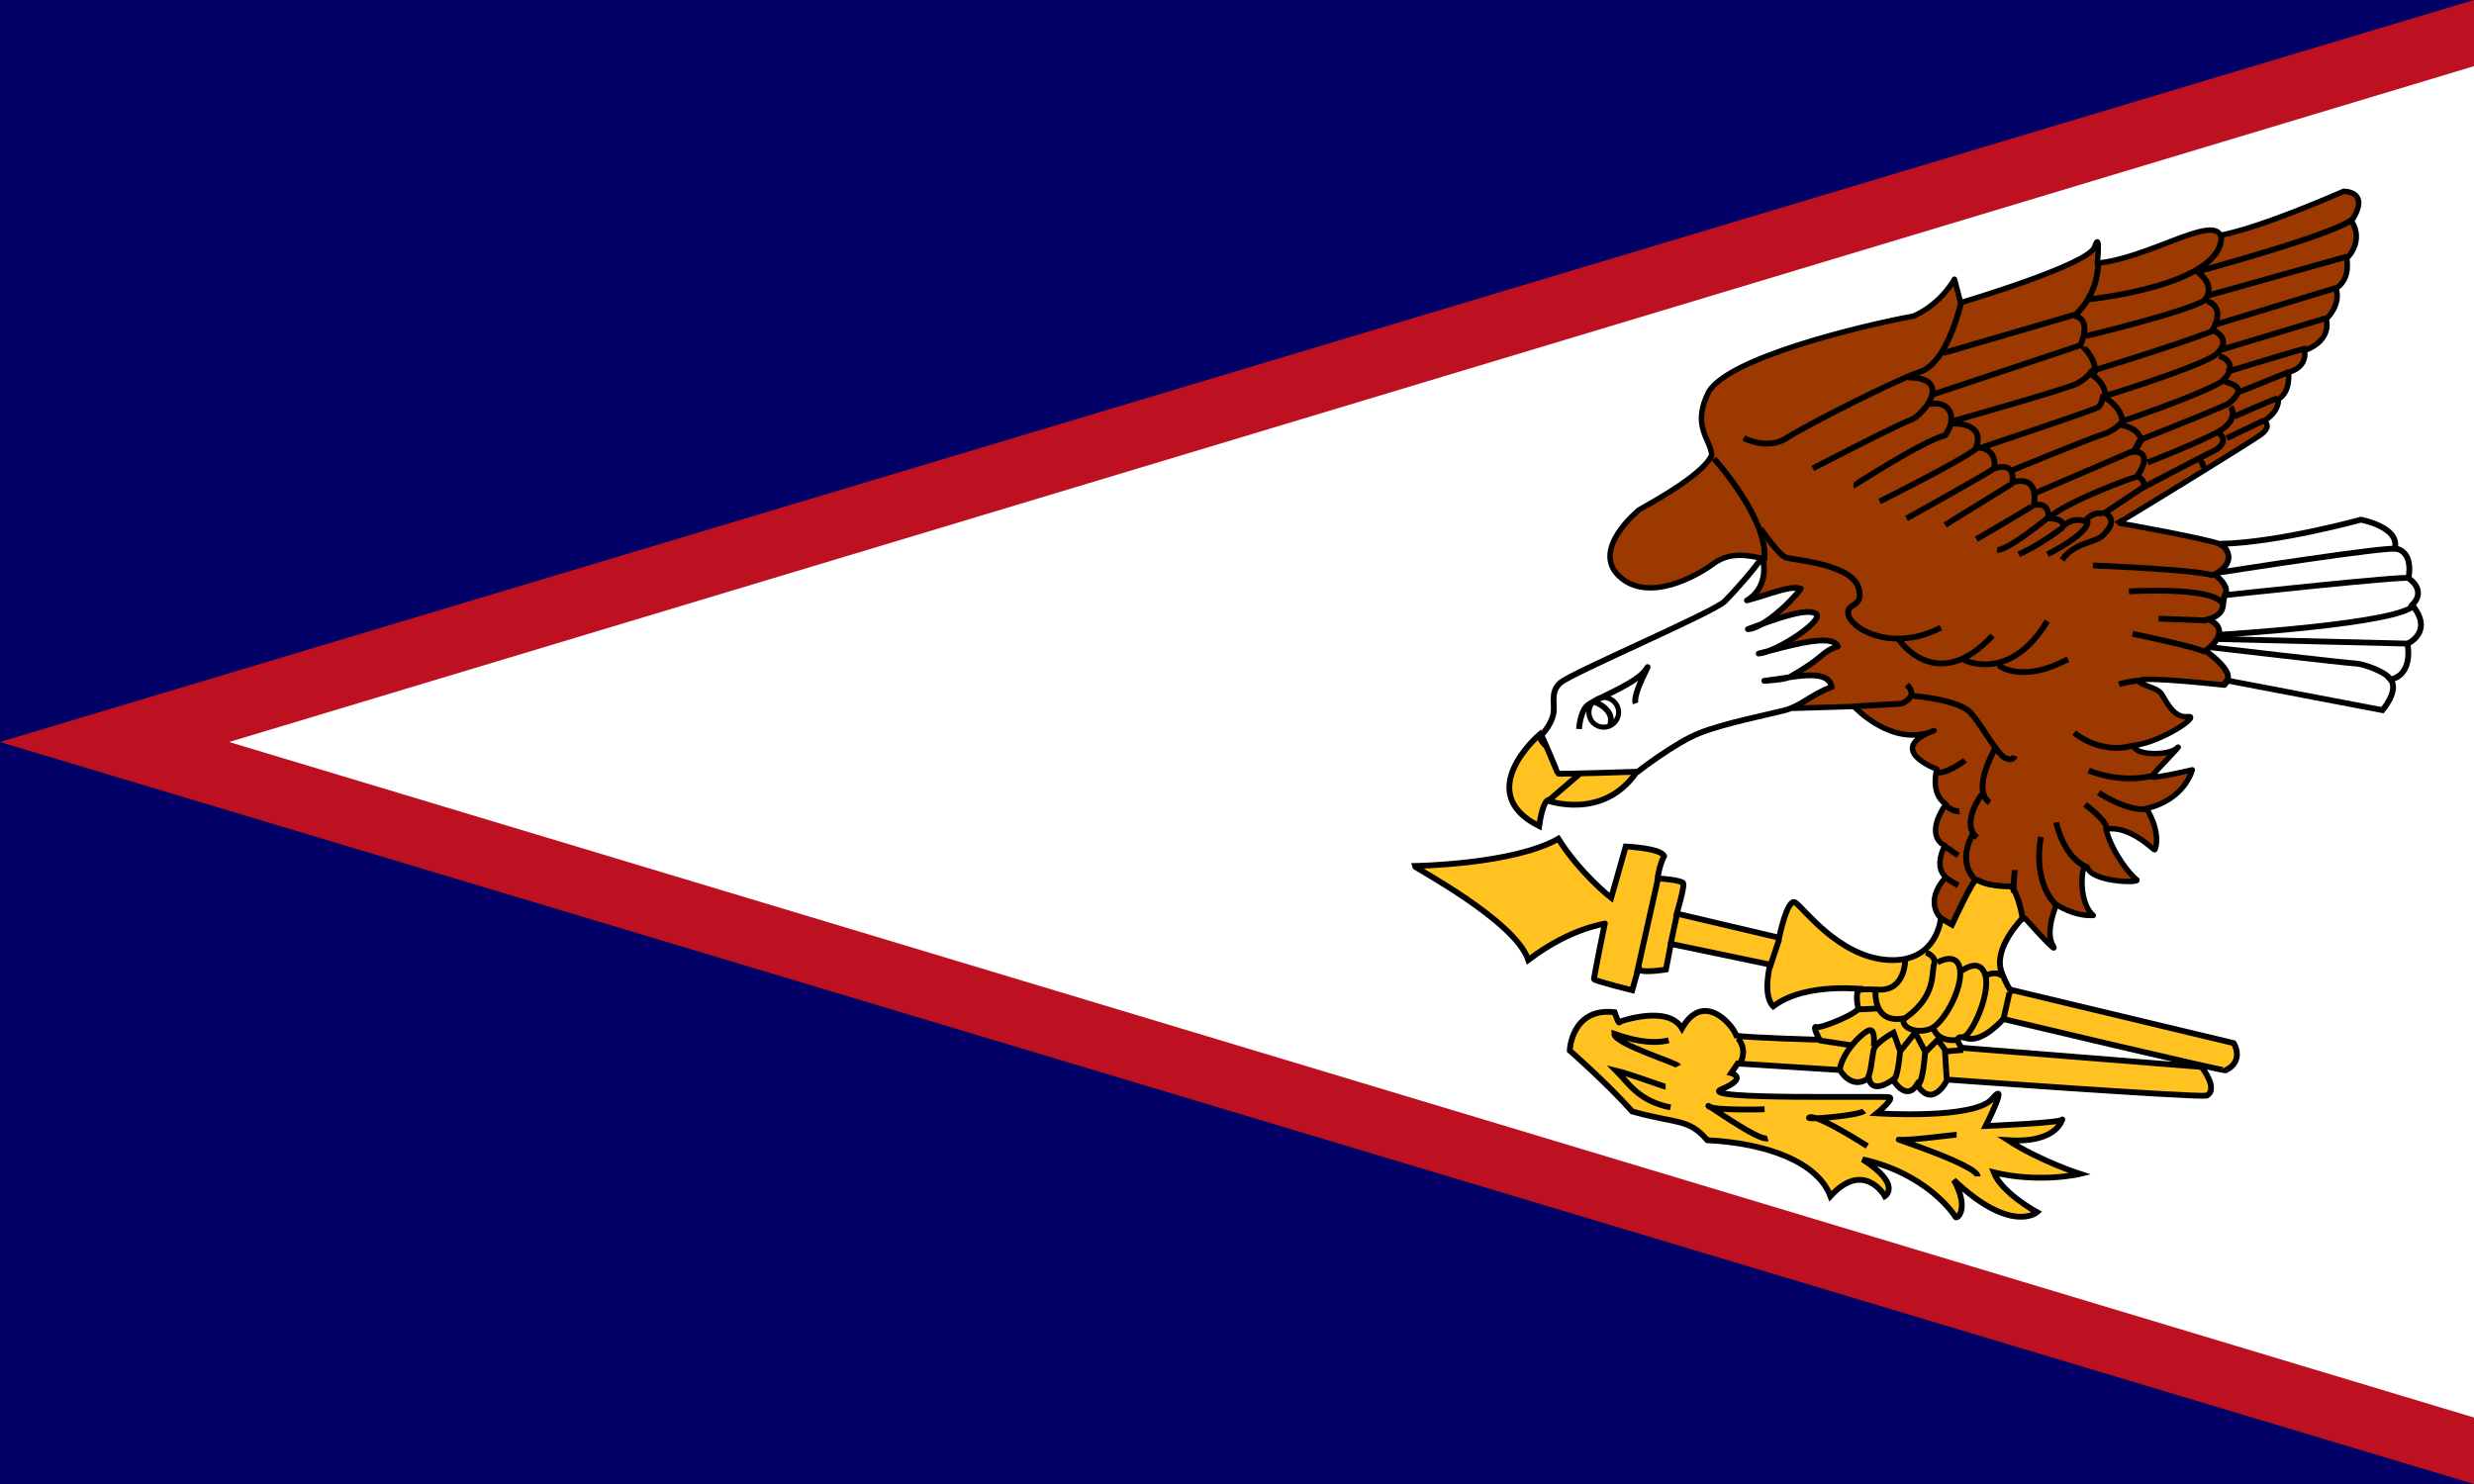 <?xml version="1.0" encoding="utf-8"?>
<!-- Generator: Adobe Illustrator 20.0.0, SVG Export Plug-In . SVG Version: 6.00 Build 0)  -->
<!DOCTYPE svg PUBLIC "-//W3C//DTD SVG 1.1//EN" "http://www.w3.org/Graphics/SVG/1.1/DTD/svg11.dtd">
<svg version="1.1" id="Layer_1" xmlns="http://www.w3.org/2000/svg" xmlns:xlink="http://www.w3.org/1999/xlink" x="0px" y="0px"
	 viewBox="0 0 800 480" style="enable-background:new 0 0 800 480;" xml:space="preserve">
<style type="text/css">
	.st0{clip-path:url(#SVGID_2_);}
	.st1{fill:#000066;}
	.st2{fill:#BD1021;}
	.st3{fill:#FFFFFF;}
	.st4{fill:#9C3900;stroke:#000000;stroke-width:1.761;stroke-linejoin:round;}
	.st5{fill:#FFC221;stroke:#000000;stroke-width:1.878;}
	.st6{fill:none;stroke:#000000;stroke-width:1.878;}
	.st7{fill:#FFFFFF;stroke:#000000;stroke-width:1.878;stroke-linejoin:round;}
	.st8{fill:none;stroke:#000000;stroke-width:1.631;}
	.st9{fill:#FFFFFF;stroke:#000000;stroke-width:1.878;}
</style>
<g>
	<defs>
		<rect id="SVGID_1_" width="800" height="480"/>
	</defs>
	<clipPath id="SVGID_2_">
		<use xlink:href="#SVGID_1_"  style="overflow:visible;"/>
	</clipPath>
	<g class="st0">
		<path class="st1" d="M-224-16H800v512H-224V-16z"/>
		<path class="st2" d="M0,240l800,240V0L0,240z"/>
		<path class="st3" d="M800,21.4v437.1L74.1,240L800,21.4z"/>
		<g>
			<path class="st4" d="M628,297.4c0,0-6.4-5.2,1.2-13.7c-4.1-3.5-0.3-10.2-0.3-10.2s-7-2.6,0.3-13.4c-5.2-3.5-2.9-11.3-2.9-11.3
				s-17.1-6.4-0.9-12.5c-13.4,5.8-25.9-7.8-25.9-7.8l-19.5,0.6c-3.3-16.2-29-2.1-9.9-48.5c-4.9-0.9-10.5-2.3-16,1.7
				c-5.5,4.1-21.2,12.8-30.5,4.1c-9.3-8.7,6.1-21.2,6.4-21.5c0.3-0.3,20.6-10.8,23.5-17.7c-0.3-5.2-6.7-9.3-0.9-20.6
				c6.7-10.8,47.6-20.9,66.3-24.4c9-4.1,13.1-11.9,13.1-11.9l2,7.6c0,0,41.3-12.2,43.3-18s0.9,5.2,0.9,5.2
				c16.3-1.5,36.9-15.4,39.8-9c13.7-2.6,39.8-14.2,39.8-14.2s9-0.3,2.6,9.6c4.1,6.4-1.2,11.9-1.5,11.9c-0.3,0,1.7,6.4-3.5,9.9
				c1.7,5.5-3.2,9.9-3.2,9.9s2.3,6.7-7,10.2c0.9,5.8-5.2,7-5.2,7s0.9,6.1-3.2,8.7c0,4.6-4.7,7-4.7,7s2.9,1.7-1.2,4.6
				c-4.1,2.9-46.2,28.8-46.2,28.5c0-0.3,30.8,5.5,32.8,6.7s25.3,16.6,25.3,16.6l-23.5,29.1c0,0-26.2-2.9-27.3-1.5s5.5,2,7,4.4
				c1.5,2.3,3.8,7.8,8.4,7.3c4.7-0.6-8.7,8.4-17.4,9.3c0,3.2,11,3.5,13.9,0.9c2.9-2.6-7,7.6-8.1,9s13.1-2,13.1-2s-2.3,9.6-14.8,12.5
				c4.9,8.1,2.9,13.4,2.6,13.4s-8.1-8.1-15.7-6.7c2,7.8,8.1,15.1,9.9,16.3c1.7,1.2-13.7,0.9-15.7-3.5s-3.8,10.5,1.7,15.1
				c-6.4,0.3-11.9-3.5-11.9-3.5s-3.8,8.7-1.2,13.1c2.6,4.4-9-8.7-9-8.7l-22.1,9.3L628,297.4L628,297.4z"/>
			<path class="st5" d="M457.3,280.1c0.5,0,32.1-0.5,46.6-8.8c7.2,11.4,17.1,19.1,17.1,19.1l4.7-16.6c0,0,11.4,0.5,12.4,3.1
				c-1.6,3.1-2.1,7.2-2.1,7.2s7.8,0.5,8.3,1.6c0.5,1-2.1,9.8-2.1,9.8l33.1,7.8c0,0,2.6-12.9,5.2-11.4c2.6,1.6,14,17.6,30,18.6
				c16,1,17.1-13.5,17.1-13.5l3.6,2.1c0,0,6.7-14.5,7.8-14.5c1,0,2.6,2.1,11.4,2.1c2.6,3.1,3.6,10.3,3.6,10.3s-9.8,9.8-6.7,17.6
				c3.1,7.8,3.6,5.7,3.6,5.7l71.4,17.1c0,0,3.6,5.7-2.6,8.8c0,0.5-71.9-16.6-71.9-16.6s-6.7,7.8-11.9,6.2c-5.2-1.6-1.6,3.1-1.6,3.1
				l77.6,6.2c0,0,5.7,7.2,1.6,9.3c-5.2,0.5-83.8-5.2-83.8-5.2s-4.7,9.8-9.8,1.6c-3.6,5.7-7.8-1.6-7.8-1.6s-6.7,5.2-7.8-0.5
				c-5.7,4.1-9.3-2.6-9.3-2.6l-33.1-2.1l-2.1,3.1c0,0,5.7,1.5-3.1,5.2c-8.8,3.6,52.8,2.1,54.3,2.6c1.6,0.5-4.1,5.2-4.1,5.2
				s31.6,2.1,37.3-4.7c5.7-6.7-2.1,8.8-2.1,8.8s24.8-1,24.8-2.1s-0.5,7.8-17.6,6.7c10.3,6.7,23.3,10.9,23.3,10.9s-12.9,3.1-27.9-0.5
				c2.6,6.7,14,12.9,14,12.9s-8.3,7.2-26.9-10.4c5.2,9.3,1,12.9,0.5,11.9c-0.5-1-9.3-14-30-18.6c12.9,8.3,7.2,11.9,7.2,11.9
				s-6.7-11.9-17.6,0c-4.1-10.9-20.2-17.1-39.8-18.1c-6.2-7.2-9.8-5.2-24.3-9.3c-8.3-9.3-20.2-19.7-20.2-19.7s0.5-14,14.5-12.4
				c1.6,4.7,1.6,3.1,1.6,3.1s15.5-5.7,20.2,2.1c6.7-11.9,16-1.8,17.6,2.4c4.5,0.7,26.9,1.3,26.9,1.3s-2.6-4.7-1-4.1
				c1.6,0.5,14-4.7,13.5-6.2c-0.5-1.6-1-6.7,1-6.2c2.1,0.5-17.6-2.6-28.5,5.7c-3.6-3.6-1-13.5-1-13.5l-32.1-6.7l-1.6,8.3
				c0,0-9.3,1.5-8.8-0.5c0.5-2.1-2.1,7.2-2.1,7.2s-12.4-3.1-12.4-3.6s3.6-18.6,3.6-18.1s-10.4,1-24.8,11.9
				C489.9,297.7,457.3,280.6,457.3,280.1L457.3,280.1z"/>
			<path class="st6" d="M536,284.8l-6.7,30 M542.2,296.1l-2.1,9.8 M575.3,303.9l-3.1,9.3 M632.7,367c-0.5,0-16.6,2.1-18.6,1.6
				c-2.1-0.5,25.4,8.3,25.4,11.9 M603.8,370.7c0,0-16-10.3-18.6-9.3c-2.6,1,16-0.5,17.6-2.1 M570.6,358.8c0,0-16.6,0.5-18.1-1
				s16,11.4,19.1,10.4 M538.6,351.5c-0.5,0-11.4-4.1-16-5.2c4.1,4.1,7.2,9.8,17.6,11.9 M542.7,344.8c-0.5-1-20.7-7.2-20.7-10.4
				c4.7,1.6,11.4,3.6,17.6,2.1 M649.8,321l-2.1,9.3"/>
			<path class="st5" d="M497.7,237.7c0,0-21.7,18.6,0,29.5c1-7.2,2.6-8.3,2.6-8.3s18.1,6.7,29-9.3c-4.7-6.7-12.9-4.1-12.9-4.1
				S499.2,245.4,497.7,237.7L497.7,237.7z"/>
			<path class="st6" d="M515.8,246l-15,12.9 M562,335.8c0,0,3.5,3.8,0.4,8.5 M634.8,339.6l-5.7,0.5 M588.2,336.5l10.4,1.6
				 M616.1,309.9c0,0,0.3,10.5-8.4,10.2c-8.7-0.3-5.8,0.3-5.8,0.3"/>
			<path class="st6" d="M622.8,308.1c0,0,3.5,1.2,2.6,3.8c-0.9,2.6,0.9,10.2-9.3,17.4c-10.8,2.3-9.6-9-9.6-9"/>
			<path class="st6" d="M626.5,311.3c0,0,6.4-3.8,7.3,2.3c0.9,6.1-5.2,17.4-9.6,19.2c-4.4,1.7-9.3-0.3-8.7-3.2 M634.4,314
				c0,0,5.8-4.6,7.6,1.5c1.7,6.1-4.6,19.8-7.3,20 M642.5,315.4c0,0,2.9-1.5,4.9,0.3 M633.2,336.3c-1.2,0.3-6.1,0.6-7.8-3.2
				 M607.1,326.2c-0.3,0-6.1,0.3-6.1,0.3 M629.5,349.1l-0.6-9.6l-2.3-3.2l-4.1,4.1c0,0-0.6,9.6-2.3,10.5 M622.5,340.1
				c-0.3-0.6-3.2-6.1-3.2-6.1l-4.9,6.1c0,0-0.6,8.7-2.3,9.6 M614.3,339.8c0-0.3-2-5.8-2-5.8s-5.8,3.2-6.4,5.5
				c-0.6,2.3-0.9,8.7-2.3,9.3 M605.9,338.4c0,0,0.6-5.2-1.2-5.2c-1.7,0-9.6,7.3-9.9,13.7"/>
			<path class="st7" d="M498.4,237.8c0,0,2.9-2.9,3.8-6.4c0.9-3.5-1.2-7.3,2.3-10.5c3.5-3.2,49.4-22.7,53.2-26.4
				c3.8-3.8,10.8-11.9,11.6-13.7c0.9-1.7,3.5,8.7-4.4,13.4c8.4-2.3,14-4.9,17.4-3.8c-3.5,4.9-12.8,13.1-17.1,13.1
				c10.2-3.8,19.5-7,22.1-4.9c2.6,2-12.5,12.2-18.6,12.8c10.2-2.6,23.8-6.7,25.6-2.3c-5.5,1.7-3.8,3.2-15.1,9.6
				c-1.5,1.2-8.7,1.5-8.7,1.5c8.7-0.9,20.6-4.4,21.8,2c-7,2.6-9.6,6.1-15.4,7.6c-5.8,1.5-19.2,4.1-27.3,7.3
				c-8.1,3.2-20,12.5-20,12.5s-25.9,0.9-25.9,0.6S498.7,238.1,498.4,237.8L498.4,237.8z"/>
			<path class="st6" d="M510.6,235.8c0,0,0.3-5.8,2.9-7.8c2.6-2,15.7-7,18.6-11.3c2.9-4.4-4.4,7.6-3.2,10.8 M515.8,227.1
				c0,0,6.4,2.3,4.9,7.3"/>
			<path class="st8" d="M523.4,230.4c0,2.6-2.1,4.8-4.8,4.8s-4.8-2.1-4.8-4.8l0,0c0-2.6,2.1-4.8,4.8-4.8S523.4,227.8,523.4,230.4
				L523.4,230.4L523.4,230.4z"/>
			<path class="st9" d="M720.1,220.1l50.3,9.6c0,0,5.5-6.4,2.6-9.9c7.6-1.7,5.5-11.6,5.5-11.6s8.7-3.8,1.5-12.5
				c4.9-4.9-1.2-8.7-1.2-8.7s2-8.7-4.4-9.6c1.7-7-11-9.3-11-9.3s-26.4,7.3-45,7.8c6.1,6.1-2.3,9.9-2.3,9.9s4.9,3.5,3.5,6.4
				c-1.5,2.9,0.9,6.1-5.5,8.1c8.4,3.8-0.9,10.2-0.9,10.2S722.4,216.9,720.1,220.1L720.1,220.1z"/>
			<path class="st6" d="M715.2,209.4c0,0,44.5,5.2,46.5,5.2s9.9,2.6,11.3,5.2 M717.5,206.7l61.9,1.5 M717.8,205.3
				c0,0,58.7-3.5,62.8-9.6 M719.5,192.5c0,0,59-6.4,59.6-5.5 M717.5,185.2c0,0,57.2-9,57.8-7.6 M554.2,148.3c0,0,18,19.8,16.3,33.1"
				/>
			<path class="st6" d="M569.3,171c0,0,5.8,8.4,8.1,9.3c2.3,0.9,22.7,2,23.8,10.8c1.2,5.5-4.4,3.8-3.5,7.8
				c1.5,5.2,15.1,11.9,29.9,4.1 M614.1,207c0,0,12.2,18,30.2-1.4 M635,213.4c0,0,14.8,7.8,27-12.5 M646.3,215.2c0,0,7.3,6.1,22.4-2
				 M689.6,205c0,0,22.4,4.6,23.8,6.1 M698,200.1c0.3,0,15.7,0.6,15.7,0.6 M688.4,191.3c0,0,26.7-1.7,30.2,3.8 M676.8,182.9
				c0,0,37.5,1.5,39.2,3.5 M685.2,221.3c0,0,6.4-1.7,7.3-0.9 M670.7,237c0,0,8.4,7.3,19.2,4.1 M675.4,249.2c0,0,9.6,4.4,20.9,1.7
				 M678.6,256.4c0,0,9.6,6.4,16,5.2 M674.2,260.2c0,0,6.7,4.9,7,7.6 M664.9,266c0,0,2,10.5,9.3,14.2 M660,270.7
				c0,0-3.2,13.7,4.9,22.1 M651.5,281.4c0,0.3-0.6,6.4-0.3,7 M599.2,228.5l15.7-0.9c0,0,5.8-2.3,1.7-6.1 M618.7,225.1
				c0.3,0,14.8,1.2,18.6,5.5c3.8,4.4,8.4,13.1,11,14.5c2.6,1.4,3.2-0.6,3.2-0.6 M645.1,242.2c0,0-7.8,13.4-1.7,17.4 M640.8,257
				c0,0-7,9.3-1.5,13.9 M637.9,269.8c0,0-5.5,9,1.2,15.1 M635.4,245.9c-0.4,0.4-6.8,4.9-9,3.8 M628.7,260.1c0,0,2.6,2.6,4.9,2.3
				 M629,273.8l4.2,2.9 M629.6,284.2l3.6,2.2 M563.9,141.7c0,0,7.6,4,13.8,0c6.1-4,35.4-18.9,43.1-21.4c7.6-2.4,11.9-16.5,13.4-22.6
				 M628.4,114.2l42.8-12.5c0,0,7-5.8,7.3-16.5 M675.5,96.8c0,0,42.8-4.3,42.8-20.2 M711.5,87.6c0,0,44.9-12.2,49.2-16.8"/>
			<path class="st6" d="M586.2,151.5c0,0,27.2-14.1,31.5-15.6c4.3-1.5,14.1-13.8-0.6-13.8"/>
			<path class="st6" d="M599.4,157c0.3,0,22.3-14.4,29.6-16.2c4-5.5,1.8-11.3-4.9-10.1"/>
			<path class="st6" d="M630.8,137.1c0.6-0.3,11.9-0.6,7.9,8.3c-5.8,4.3-30.9,16.8-30.9,16.8 M625,127.6l47.7-15.9
				c0,0,4-8.3-1.8-9.5 M710.6,87.9c0,0.3,6.1,3.7,2.4,9.2c-6.7,4-38.5,11.6-38.5,11.6 M758.9,83L714,95.6 M755.5,93.1L716.4,105
				 M752.2,102.9l-34.5,10.4 M745.7,112.7c-0.9,0-25.7,7.6-25.7,7.6 M740.2,120.3l-15.9,6.4 M736.3,128.9c-0.6,0-13.8,5.8-13.8,5.8
				 M732.3,135.9l-12.2,5.8 M711.2,149c0,0,1.5,0.6,1.2,2.4 M680.3,165.8c0,0,5.2,1.8,0.3,6.7c-2.4,3.4-9.5,2.4-13.8,8.6
				 M713.7,97.4c0,0,6.4,1.5,1.5,9.8c-12.8,4.9-38.8,12.8-38.8,12.8s-1.2,2.1-4.6,4c-3.4,1.8-40.3,12.2-40.3,12.2 M715.8,106.9
				c0,0,7,3.1,0,8.3c-7.9,4.6-35.8,13.1-35.8,13.1s-0.3,2.4-1.5,3.4c-1.2,0.9-37.9,13.1-37.9,13.1"/>
			<path class="st6" d="M717.6,115.1c0,0,7.3,2.1,0.9,8.3c-7.6,4.6-32.1,12.8-32.1,12.8s-2.4,3.1-6.4,4.3
				c-4,1.2-29.3,11.6-29.3,11.6 M719.5,123.4c2.1,0.9,7.9,1.8,0.9,7.3c-8.3,3.7-28.4,11.6-28.4,11.6l-1.8,3.4l-32.1,13.8
				 M721.3,131.6c0,0,3.1,3.7-3.7,7.9c-7.3,4-23.2,10.1-23.2,10.1 M717.6,140.2c0,0,3.4,2.1-0.9,5.2c-4.9,2.4-24.1,12.5-24.1,12.5
				l-12.5,8.3"/>
			<path class="st6" d="M673.6,112.1c0,0.3,5.2,4.6,3.4,9.5c4.6,3.4,3.7,7,3.7,7s6.4,3.7,5.5,8.9c6.4,1.5,6.1,5.2,6.1,5.2l-2.1,3.4
				c0,0,6.4-0.3,0.9,7.9c3.4,1.8,1.8,4,1.8,4 M691,154.2c-0.9,0-22.3,7.9-27.8,12.8"/>
			<path class="st6" d="M639.4,144.8c0,0,6.4-0.3,5.5,6.7c7.3-2.4,5.8,4.6,5.8,4.6s8.6-3.4,7,7.3c5.5-1.2,4.6,4.3,4.6,4.3
				s4.9-0.3,4.9,2.4c3.4-3.1,7-1.5,7-1.5s2.4-3.4,5.8-2.4 M645.2,151.2c0,0.6-28.7,16.5-28.7,16.5 M650.7,156.4L629,169.8
				 M658,163.1c0,0.3-18.9,11.3-18.9,11.3 M662.3,167.4c0,0-13.4,11-16.5,10.4 M666.9,170.7c0,0-7.6,5.8-14.1,8.6 M674.9,168.3
				c0,0,2.4,3.1-12.8,11"/>
		</g>
	</g>
</g>
</svg>
